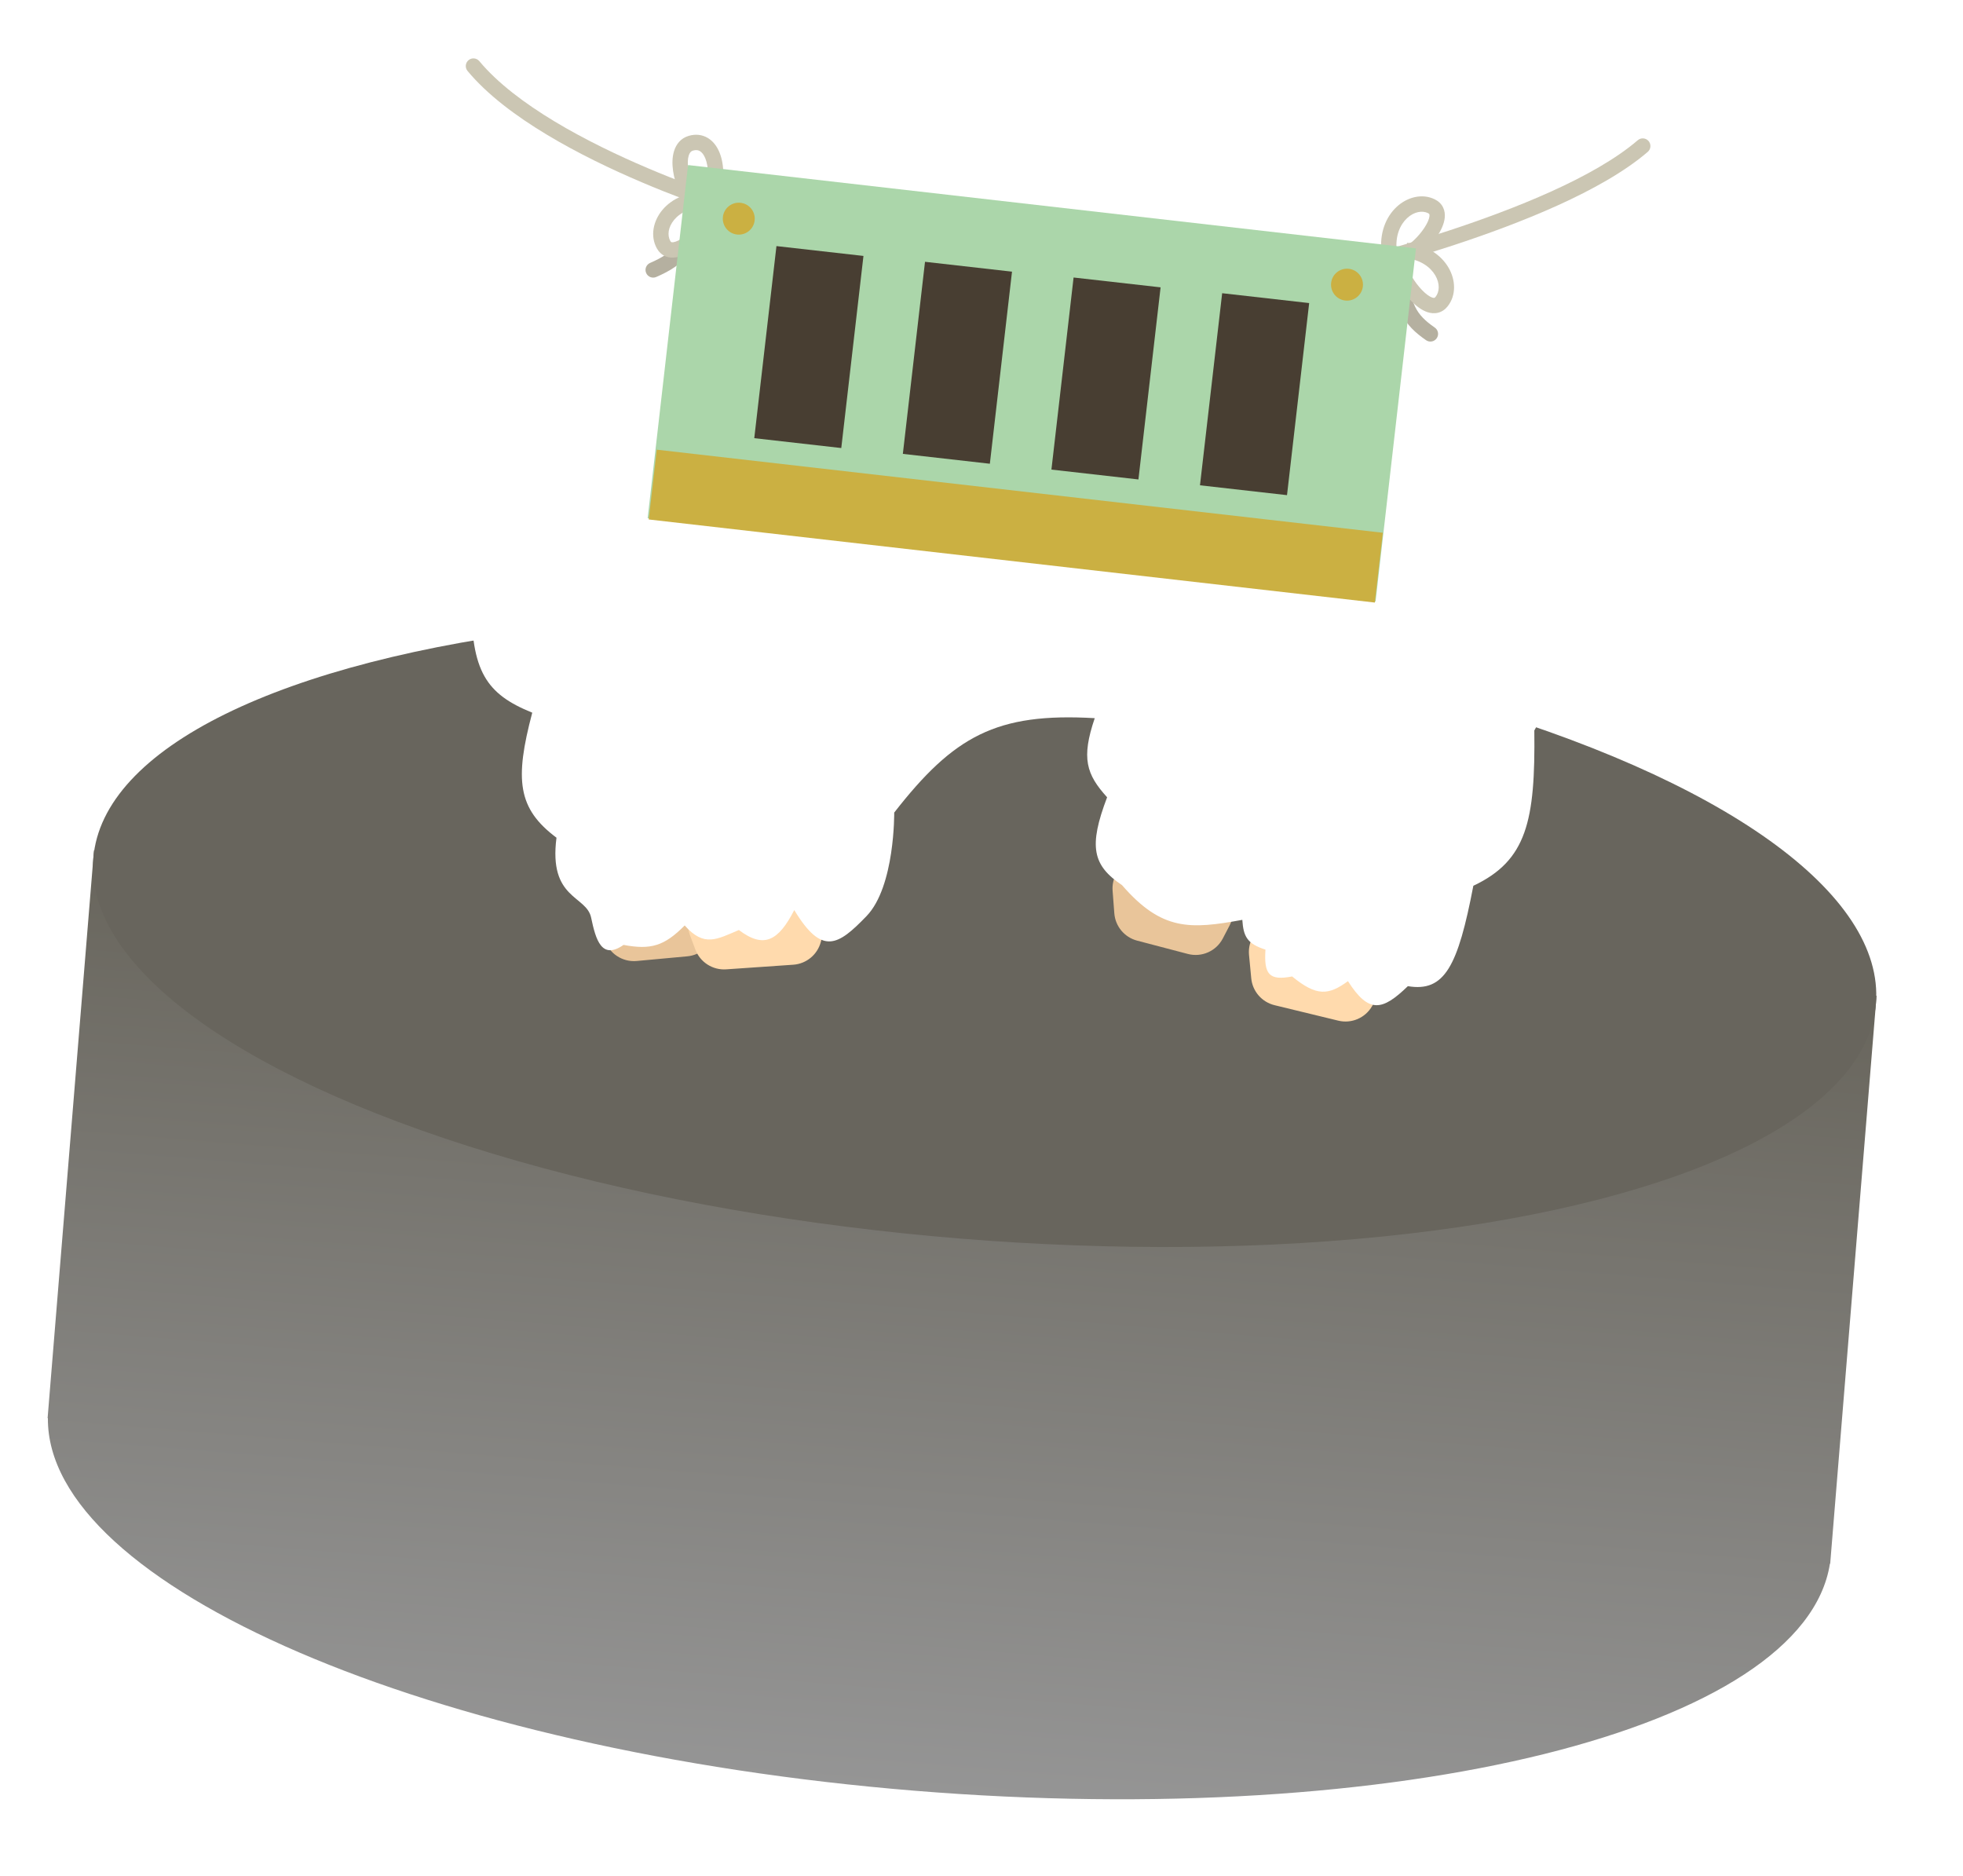 <svg width="90" height="86" viewBox="0 0 90 86" fill="none" xmlns="http://www.w3.org/2000/svg">
<g filter="url(#filter0_f_206_34451)">
<path fill-rule="evenodd" clip-rule="evenodd" d="M86.037 45.651L4.309 38.977L2.212 64.653L2.183 65.015L2.196 65.016C2.13 72.683 19.706 80.279 41.925 82.094C64.143 83.908 82.719 79.264 83.898 71.688L83.911 71.689L83.94 71.327L86.037 45.651Z" fill="url(#paint0_linear_206_34451)"/>
<ellipse cx="45.144" cy="42.676" rx="41" ry="14.15" transform="rotate(4.668 45.144 42.676)" fill="#68655D"/>
<path d="M27.723 43.08L27.519 42.436C27.266 41.639 27.76 40.799 28.579 40.632L31.346 40.067C32.358 39.861 33.24 40.778 32.994 41.781L32.75 42.776C32.607 43.359 32.11 43.787 31.512 43.842L29.194 44.056C28.535 44.117 27.923 43.711 27.723 43.08Z" fill="#E9C59A"/>
<path d="M31.881 43.532L31.637 42.882C31.324 42.052 31.848 41.144 32.722 40.998L36.322 40.399C37.333 40.231 38.179 41.165 37.911 42.154L37.631 43.191C37.474 43.77 36.968 44.186 36.369 44.227L33.295 44.439C32.675 44.482 32.1 44.113 31.881 43.532Z" fill="#FFDAAD"/>
<path d="M56.065 43.022L56.378 42.421C56.767 41.674 56.418 40.756 55.632 40.456L52.916 39.419C51.953 39.051 50.934 39.811 51.011 40.84L51.089 41.867C51.134 42.466 51.554 42.97 52.135 43.123L54.46 43.733C55.096 43.9 55.762 43.605 56.065 43.022Z" fill="#E9C59A"/>
<path d="M62.908 46.126L63.254 45.527C63.694 44.762 63.331 43.786 62.498 43.496L59.13 42.321C58.162 41.983 57.169 42.761 57.266 43.782L57.367 44.847C57.423 45.444 57.852 45.94 58.435 46.082L61.357 46.791C61.964 46.939 62.596 46.668 62.908 46.126Z" fill="#FFDAAD"/>
<path d="M23.665 12.114C23.878 8.27 24.441 6.648 26.704 5.26L72.88 10.067C74.183 13.335 74.239 15.4 72.798 19.622C73.549 27.11 72.56 29.598 70.346 33.488C70.395 37.629 70.004 39.452 67.55 40.608C66.844 44.291 66.236 45.495 64.548 45.21C63.373 46.347 62.756 46.476 61.801 44.98C60.909 45.633 60.364 45.686 59.242 44.765C58.185 44.969 57.944 44.668 58.019 43.534C57.167 43.264 57.009 42.921 56.958 42.17C54.568 42.608 53.266 42.681 51.444 40.58C50.087 39.667 49.903 38.805 50.759 36.551C49.805 35.498 49.567 34.76 50.192 32.924C45.678 32.661 43.731 33.748 40.998 37.252C40.998 37.252 41.038 40.641 39.728 41.999C38.418 43.357 37.687 43.823 36.416 41.721C35.687 43.14 35.022 43.502 33.876 42.636C32.863 43.063 32.284 43.434 31.392 42.427C30.458 43.37 29.841 43.554 28.588 43.319C27.584 44.018 27.317 43.094 27.102 42.067C26.886 41.04 25.145 41.234 25.514 38.404C23.731 37.07 23.588 35.748 24.403 32.672C22.286 31.816 21.6 30.776 21.613 27.534C20.426 25.738 19.73 24.762 20.747 20.695C20.334 16.341 21.053 14.514 23.665 12.114Z" fill="white"/>
<path fill-rule="evenodd" clip-rule="evenodd" d="M21.482 2.758C21.631 2.634 21.853 2.654 21.977 2.804C22.807 3.802 24.047 4.737 25.435 5.573C26.82 6.406 28.333 7.128 29.691 7.706C31.048 8.284 32.245 8.716 32.995 8.969C33.221 9.045 33.405 9.105 33.54 9.147C33.57 9.149 33.6 9.154 33.63 9.163C33.731 9.196 33.808 9.221 33.844 9.236C33.849 9.238 33.864 9.244 33.881 9.254C33.886 9.256 33.914 9.271 33.944 9.297C33.963 9.314 34.008 9.368 34.031 9.409C34.06 9.493 34.043 9.694 33.983 9.793C33.928 9.846 33.825 9.899 33.787 9.909C33.765 9.913 33.73 9.916 33.716 9.917C33.691 9.917 33.672 9.914 33.666 9.913C33.65 9.911 33.637 9.908 33.632 9.907C33.609 9.902 33.579 9.894 33.55 9.885C33.424 9.849 33.151 9.764 32.77 9.636C32.006 9.378 30.792 8.94 29.415 8.353C28.039 7.767 26.494 7.031 25.073 6.175C23.654 5.322 22.338 4.339 21.436 3.253C21.312 3.104 21.333 2.882 21.482 2.758Z" fill="#CBC6B3"/>
<path fill-rule="evenodd" clip-rule="evenodd" d="M75.584 6.466C75.457 6.319 75.235 6.302 75.088 6.429C73.093 8.144 69.415 9.589 66.401 10.581C64.904 11.073 63.59 11.448 62.756 11.685L62.709 11.699C62.322 11.809 62.032 11.892 61.891 11.94C61.858 11.951 61.812 11.967 61.773 11.987C61.762 11.993 61.744 12.003 61.723 12.017L61.723 12.018C61.71 12.027 61.659 12.062 61.62 12.129C61.597 12.166 61.568 12.231 61.569 12.316C61.571 12.408 61.607 12.485 61.655 12.541C61.73 12.628 61.823 12.651 61.841 12.655L61.842 12.655C61.893 12.668 61.939 12.667 61.953 12.667L61.954 12.667C61.975 12.666 61.997 12.665 62.017 12.663C62.057 12.659 62.106 12.653 62.164 12.645C62.252 12.632 62.329 12.588 62.382 12.524C62.525 12.483 62.712 12.43 62.939 12.365L62.949 12.362C63.783 12.125 65.109 11.746 66.621 11.249C69.624 10.261 73.432 8.78 75.547 6.962C75.694 6.836 75.711 6.614 75.584 6.466Z" fill="#CBC6B3"/>
<path fill-rule="evenodd" clip-rule="evenodd" d="M32.089 6.928C32.013 6.882 31.914 6.862 31.773 6.903C31.688 6.928 31.622 6.988 31.577 7.13C31.529 7.283 31.521 7.497 31.556 7.74C31.591 7.979 31.663 8.216 31.75 8.402C31.794 8.494 31.837 8.567 31.876 8.617C31.912 8.664 31.932 8.678 31.932 8.678C31.932 8.678 31.931 8.678 31.93 8.677L31.615 9.306C31.489 9.243 31.391 9.141 31.317 9.044C31.24 8.944 31.172 8.825 31.113 8.7C30.996 8.45 30.904 8.146 30.86 7.841C30.816 7.54 30.814 7.209 30.906 6.919C31.001 6.617 31.207 6.337 31.574 6.229C31.885 6.137 32.189 6.168 32.45 6.324C32.703 6.475 32.88 6.722 32.993 7.003C33.218 7.562 33.223 8.339 32.986 9.162L32.31 8.968C32.519 8.242 32.489 7.635 32.34 7.265C32.267 7.082 32.174 6.978 32.089 6.928Z" fill="#CBC6B3"/>
<path fill-rule="evenodd" clip-rule="evenodd" d="M64.512 10.001C64.836 9.699 65.213 9.643 65.472 9.77C65.518 9.792 65.527 9.811 65.53 9.816C65.535 9.826 65.544 9.853 65.539 9.911C65.526 10.037 65.45 10.223 65.307 10.44C65.17 10.65 64.992 10.856 64.82 11.017C64.636 11.19 64.504 11.268 64.461 11.281L64.667 11.954C64.875 11.89 65.108 11.712 65.302 11.53C65.509 11.335 65.724 11.087 65.895 10.827C66.061 10.574 66.21 10.274 66.239 9.98C66.254 9.827 66.238 9.66 66.16 9.503C66.08 9.342 65.948 9.22 65.781 9.138C65.195 8.851 64.511 9.04 64.032 9.486C63.544 9.941 63.237 10.68 63.339 11.584L64.038 11.505C63.959 10.807 64.198 10.293 64.512 10.001Z" fill="#CBC6B3"/>
<path fill-rule="evenodd" clip-rule="evenodd" d="M32.243 8.987C32.432 9.032 32.549 9.222 32.504 9.411C32.27 10.396 32.008 11.083 31.62 11.594C31.224 12.116 30.724 12.423 30.087 12.698C29.909 12.776 29.702 12.694 29.625 12.515C29.547 12.337 29.629 12.13 29.808 12.053C30.391 11.8 30.767 11.554 31.059 11.169C31.358 10.775 31.593 10.203 31.82 9.248C31.864 9.059 32.054 8.942 32.243 8.987Z" fill="#B5B0A0"/>
<path fill-rule="evenodd" clip-rule="evenodd" d="M30.912 10.074C30.627 10.413 30.59 10.792 30.731 11.045C30.755 11.089 30.774 11.097 30.78 11.1C30.79 11.104 30.817 11.112 30.874 11.104C31 11.085 31.182 10.999 31.391 10.846C31.594 10.697 31.79 10.509 31.942 10.33C32.105 10.136 32.177 10.001 32.188 9.957L32.87 10.128C32.817 10.34 32.651 10.581 32.479 10.784C32.295 11.001 32.059 11.229 31.807 11.413C31.564 11.592 31.271 11.755 30.979 11.799C30.828 11.822 30.66 11.815 30.499 11.745C30.334 11.673 30.205 11.548 30.115 11.386C29.799 10.814 29.952 10.122 30.373 9.621C30.802 9.11 31.524 8.765 32.432 8.821L32.389 9.523C31.688 9.48 31.188 9.745 30.912 10.074Z" fill="#CBC6B3"/>
<path fill-rule="evenodd" clip-rule="evenodd" d="M64.154 11.899C63.96 11.91 63.812 12.076 63.822 12.27C63.874 13.188 63.993 13.845 64.245 14.365C64.503 14.898 64.884 15.252 65.382 15.596C65.542 15.707 65.761 15.667 65.871 15.507C65.982 15.347 65.942 15.128 65.782 15.017C65.336 14.709 65.063 14.439 64.878 14.058C64.688 13.665 64.575 13.12 64.525 12.23C64.514 12.037 64.348 11.888 64.154 11.899Z" fill="#B5B0A0"/>
<path fill-rule="evenodd" clip-rule="evenodd" d="M65.803 12.621C66.027 13.003 65.999 13.382 65.819 13.608C65.788 13.648 65.768 13.653 65.761 13.655C65.751 13.657 65.723 13.661 65.668 13.643C65.547 13.603 65.382 13.488 65.201 13.302C65.026 13.122 64.864 12.903 64.744 12.701C64.615 12.484 64.567 12.338 64.564 12.293L63.862 12.348C63.879 12.565 64.003 12.831 64.139 13.06C64.284 13.305 64.479 13.569 64.696 13.792C64.907 14.009 65.167 14.219 65.448 14.311C65.594 14.359 65.76 14.38 65.931 14.337C66.106 14.294 66.254 14.192 66.369 14.047C66.776 13.536 66.741 12.829 66.409 12.264C66.071 11.689 65.416 11.229 64.512 11.132L64.437 11.832C65.136 11.906 65.585 12.251 65.803 12.621Z" fill="#CBC6B3"/>
<path d="M31.546 7.567L64.92 11.386L63.067 27.579L29.693 23.761L31.546 7.567Z" fill="#ABD6AA"/>
<path d="M30.11 20.615L63.4 24.424L63.034 27.624L29.744 23.815L30.11 20.615Z" fill="#CBB042"/>
<path d="M62.487 13.112C62.453 13.514 62.099 13.814 61.696 13.78C61.294 13.746 60.994 13.392 61.028 12.989C61.062 12.586 61.416 12.287 61.819 12.321C62.222 12.355 62.521 12.709 62.487 13.112Z" fill="#CBB042"/>
<path d="M34.601 10.085C34.568 10.488 34.214 10.787 33.811 10.754C33.408 10.72 33.109 10.366 33.142 9.963C33.176 9.56 33.53 9.261 33.933 9.295C34.336 9.328 34.635 9.682 34.601 10.085Z" fill="#CBB042"/>
<path d="M35.599 11.282L39.588 11.733L38.571 20.54L34.582 20.088L35.599 11.282Z" fill="#483E32"/>
<path d="M42.41 12.002L46.399 12.454L45.383 21.26L41.394 20.808L42.41 12.002Z" fill="#483E32"/>
<path d="M49.222 12.722L53.211 13.173L52.195 21.98L48.206 21.528L49.222 12.722Z" fill="#483E32"/>
<path d="M56.034 13.442L60.023 13.894L59.007 22.7L55.017 22.248L56.034 13.442Z" fill="#483E32"/>
</g>
<defs>
<filter id="filter0_f_206_34451" x="0.183" y="0.677" width="87.854" height="83.81" filterUnits="userSpaceOnUse" color-interpolation-filters="sRGB">
<feFlood flood-opacity="0" result="BackgroundImageFix"/>
<feBlend mode="normal" in="SourceGraphic" in2="BackgroundImageFix" result="shape"/>
<feGaussianBlur stdDeviation="1" result="effect1_foregroundBlur_206_34451"/>
</filter>
<linearGradient id="paint0_linear_206_34451" x1="45.173" y1="42.314" x2="41.925" y2="82.094" gradientUnits="userSpaceOnUse">
<stop stop-color="#68655C"/>
<stop offset="1" stop-color="#959595"/>
</linearGradient>
</defs>
</svg>
